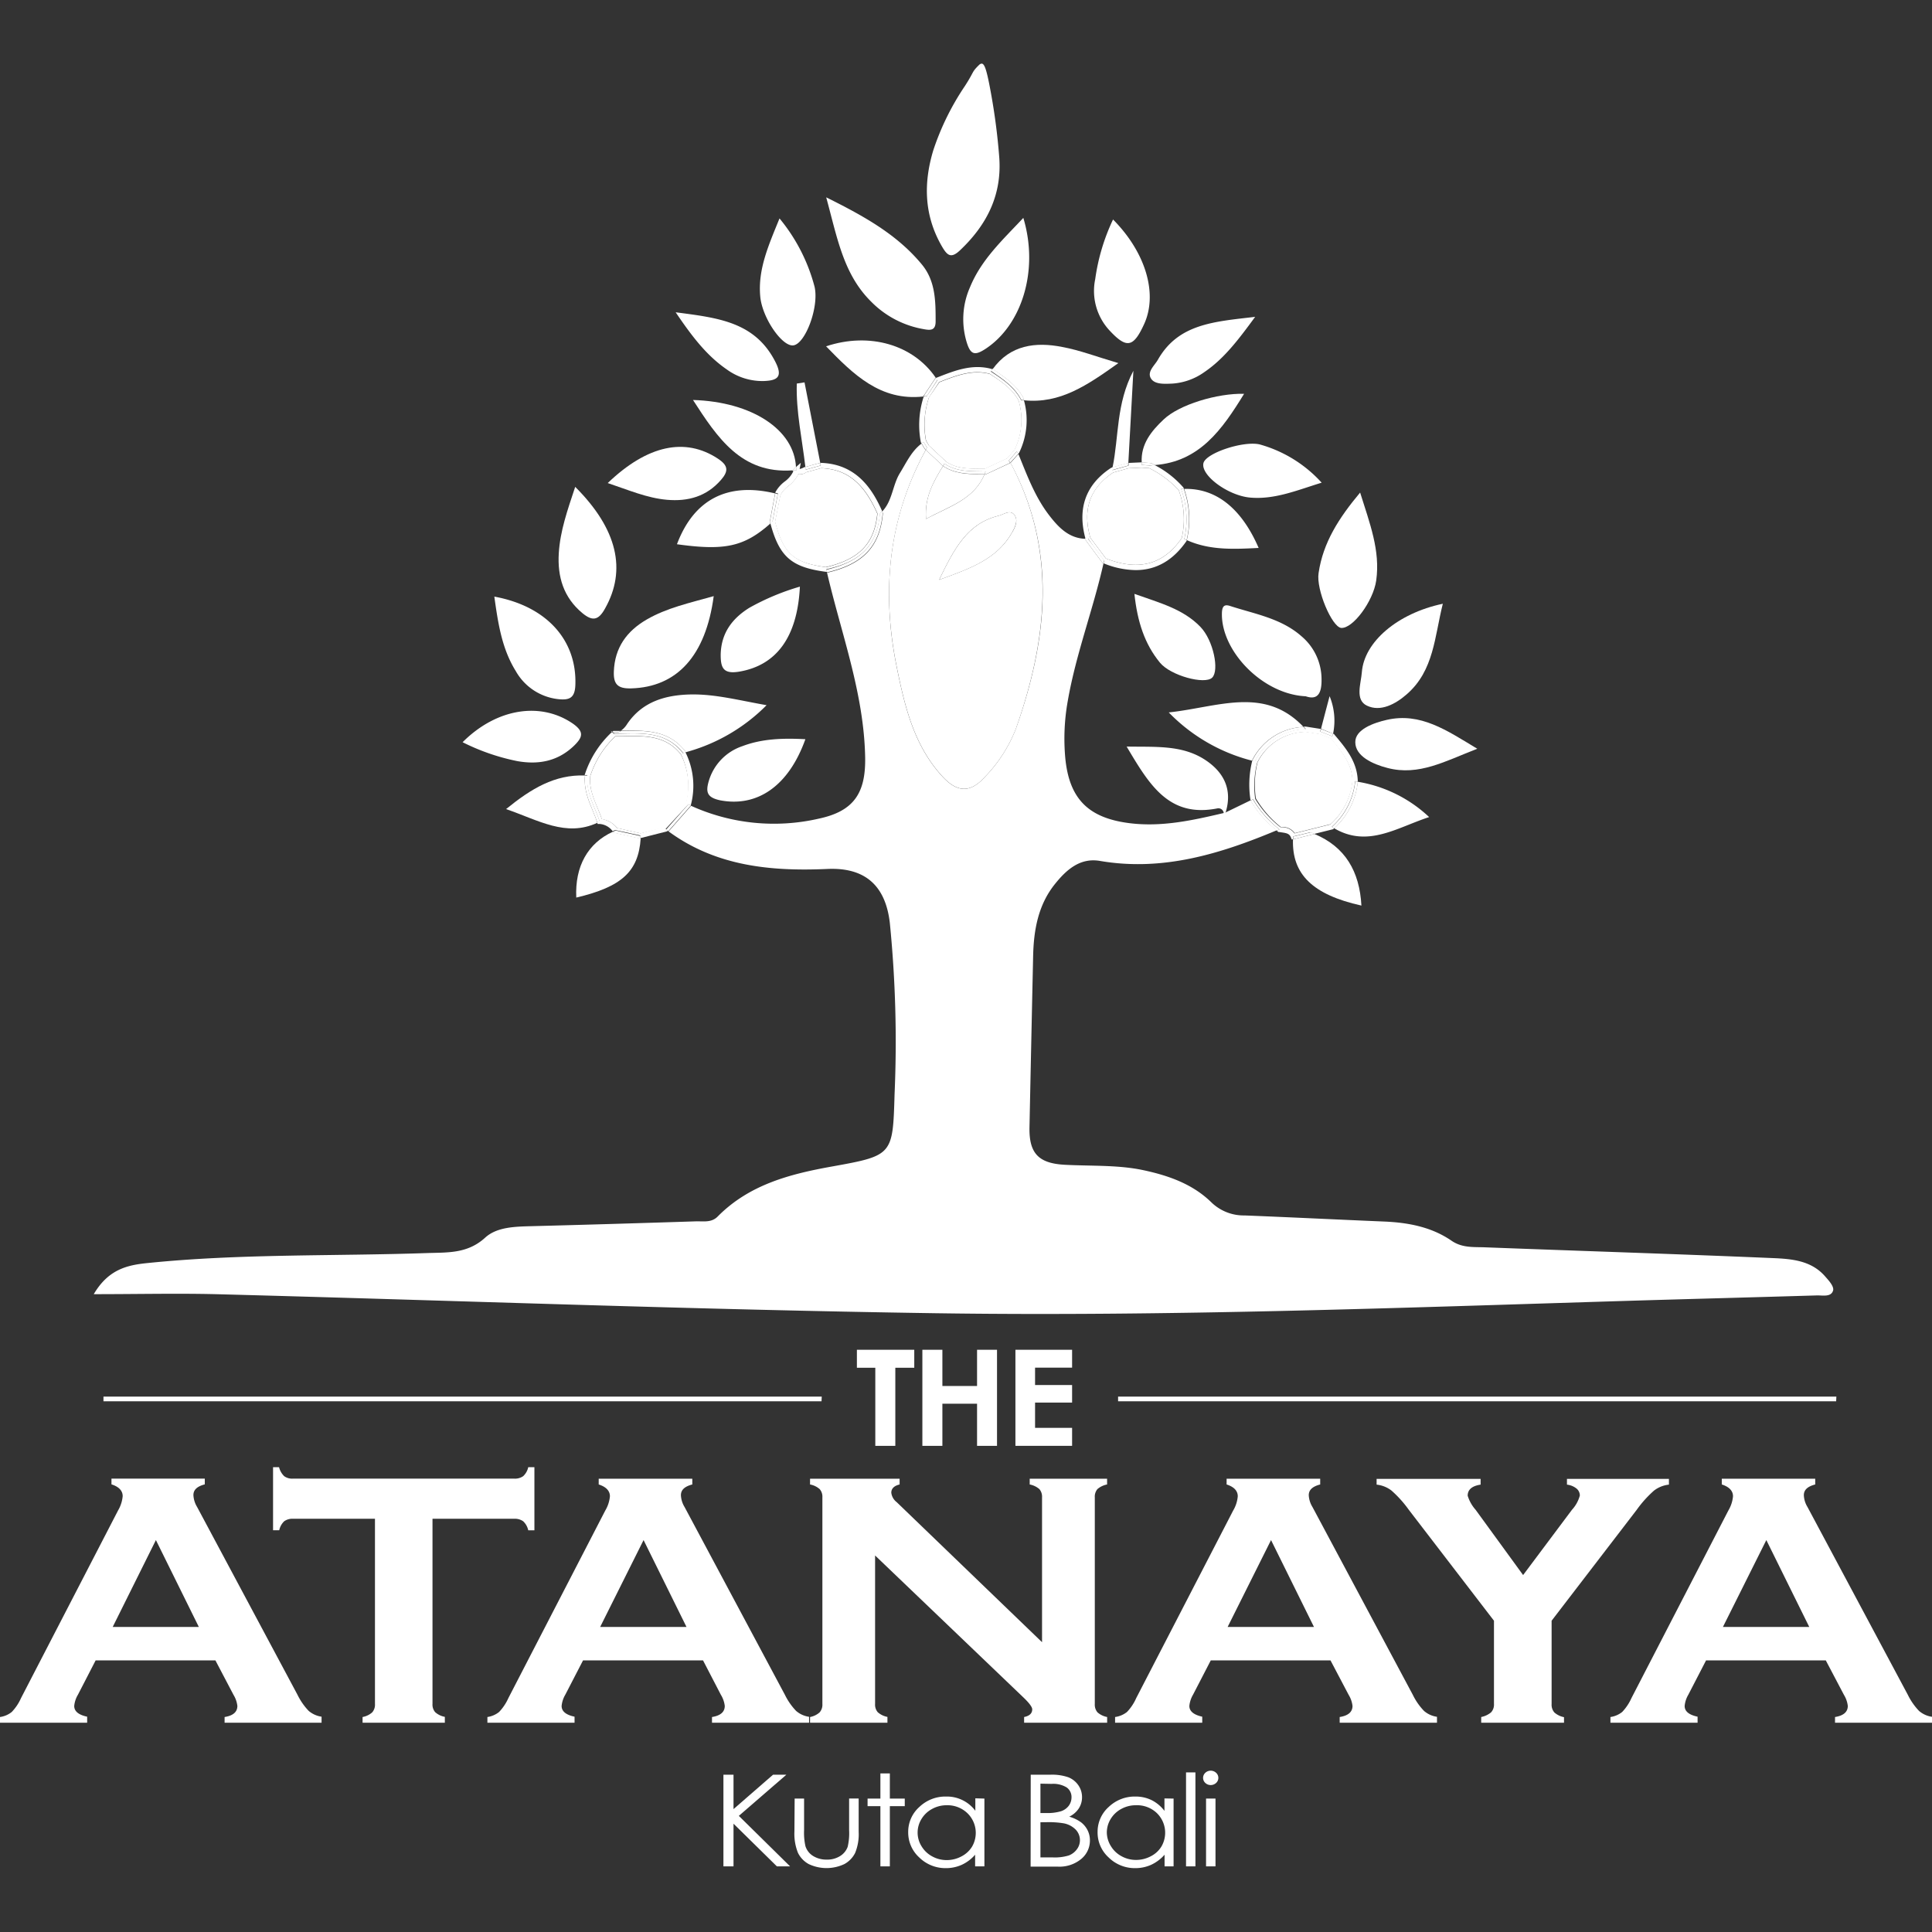 <svg id="Layer_1" data-name="Layer 1" xmlns="http://www.w3.org/2000/svg" viewBox="0 0 360 360"><rect x="0" y="0" width="360" height="360" fill="#333333" stroke="none"/><defs><style>.cls-1{fill:#fff;}</style></defs><title>atanaya-h-light</title><path class="cls-1" d="M153.08,261.11H19.28v-.87H153.12Z"/><path class="cls-1" d="M342.14,261.11H208.34v-.87H342.18Z"/><path class="cls-1" d="M173.12,83.05l3.21,3c1.83,1.25,3.95,1.28,6.21,1.31l1,0,4.15-1.94,1.38-1.6a12.72,12.72,0,0,0,.76-9.13c-1.15-2.22-3.2-3.59-5.38-5-3.27-.86-6.25.3-9.42,1.54h0L173.12,74a15.92,15.92,0,0,0-.56,8.1Z"/><path class="cls-1" d="M126.88,140.59c-2.82-3.56-6.64-3.48-10.68-3.39l-1.53,0a17.7,17.7,0,0,0-4.69,7.44c-.22,2.09.56,4,1.39,6,.27.63.54,1.29.77,2A4.5,4.5,0,0,1,115,154.3l4.39,1,4.49-1.13,4-4.51A13.09,13.09,0,0,0,126.88,140.59Z"/><path class="cls-1" d="M206.06,104.06c6.11,2.4,10.74,1.15,14.14-3.79a15.81,15.81,0,0,0-.55-8.91,18.61,18.61,0,0,0-5.54-4.14l-1.39-.08-2.42.11-2.89.81c-4.34,2.89-5.73,6.86-4.25,12.12Z"/><path class="cls-1" d="M183.76,88.36h-.3c-2,4.75-6.58,6-10.91,8.34-.29-4.15,1.44-7,3.17-9.87v0l-3.21-3c-7,12.77-8.29,26.31-5.41,40.46,1.5,7.37,3.2,14.6,8.5,20.38,2.65,2.88,5.09,3.23,7.89.13a27,27,0,0,0,5.81-9c5.86-16.66,7.7-33.25-1-49.55l0,0Zm5.37,7.74c.59,1,0,2.24-.61,3.23-2.78,4.81-7.56,6.55-13.53,8.71,2.83-5.82,5.24-10.49,11.06-11.93C187.07,95.86,188.34,94.8,189.13,96.1Z"/><path class="cls-1" d="M163.47,95.7c-2.54-5.73-5.68-8.27-10.48-8.46l-2.73.75-.18.1a2.15,2.15,0,0,1-1.37.3,6.05,6.05,0,0,1-1.83,2.18,5.8,5.8,0,0,0-1.47,1.64l-1,5c1.57,6,3.45,7.66,9.47,8.46C160.14,104.19,162.91,101.3,163.47,95.7Z"/><path class="cls-1" d="M238.65,154.09l.35,0a2.84,2.84,0,0,1,2.27,1.15l6.66-1.66a12.48,12.48,0,0,0,4.1-8.1c-.08-3.18-2-5.48-4-7.9l-2.09-.82-2.61-.4a10.24,10.24,0,0,0-9,5.67,17.42,17.42,0,0,0-.32,6.73A19.47,19.47,0,0,0,238.65,154.09Z"/><path class="cls-1" d="M179,46.53c5-4.77,7.73-10.36,7.19-17.29a117.12,117.12,0,0,0-1.56-12c-.94-5.16-1.33-5.76-2.11-5.22-1.55,1.5-.89,1.17-2.72,4a48.61,48.61,0,0,0-5.9,12c-1.86,6.19-1.7,12.19,1.63,17.92C176.53,47.65,177.24,48.25,179,46.53Z"/><path class="cls-1" d="M340.06,237.81c-2.63-3-6.35-3.24-9.9-3.39-17.82-.76-35.65-1.32-53.47-2-2.09-.08-4.23.14-6.22-1.23-3.78-2.6-8.17-3.4-12.7-3.58-8.62-.36-17.24-.79-25.87-1.13a8.65,8.65,0,0,1-6.18-2.44c-3.49-3.42-8-5-12.7-6s-9.73-.74-14.61-1-6.68-2.12-6.58-7q.33-16,.68-31.93c.11-4.82.94-9.5,4.06-13.38,2.11-2.63,4.66-4.95,8.39-4.31,11.69,2,22.41-1.3,32.95-5.71a19.59,19.59,0,0,1-4.88-5.58h0l-4.66,2.26-.33.1c-5.86,1.38-11.72,2.69-17.84,1.86-7.41-1-10.94-4.52-11.69-12a39.74,39.74,0,0,1,.45-10.72c1.52-8.76,4.74-17.08,6.68-25.73l-.07,0-.13,0-3.21-4.34a1.24,1.24,0,0,1,0-.16c-3.12-.11-5.05-2.19-6.8-4.47-2.6-3.41-4.07-7.4-5.66-11.32l-1.48,1.65c8.75,16.3,6.91,32.89,1,49.55a27,27,0,0,1-5.81,9c-2.8,3.1-5.24,2.75-7.89-.13-5.3-5.78-7-13-8.5-20.38-2.88-14.15-1.55-27.69,5.41-40.46l-.19-.18-.6-1c-1.87,1.41-2.81,3.52-4,5.45-1.41,2.26-1.4,5.21-3.33,7.2,0,.06,0,.11.07.17l.06.11,0,.13c-.56,6.14-3.67,9.43-10.4,11,2.66,11.41,6.88,22.47,7.1,34.4.12,6.62-2.08,10-8.54,11.4a37.37,37.37,0,0,1-23.9-2.37v0l-4.19,4.77c8.83,6.48,19,7.46,29.52,7,7-.34,10.9,3,11.71,10.08a223.36,223.36,0,0,1,.88,31.89c-.33,11.32-.31,11.43-11.6,13.46-7.9,1.41-15.48,3.38-21.36,9.33-1.17,1.19-2.68.86-4.08.9q-15.3.5-30.62.9c-3.07.08-6.45.14-8.64,2.15-3.29,3-7,2.73-10.83,2.86-17.38.6-34.81.09-52.16,1.87-3.72.38-7.22,1.18-9.93,5.79,8.12,0,15.4-.17,22.68,0,44.71,1.18,89.42,2.89,134.14,3.55,43.15.63,86.29-1,129.43-2.32,11.64-.35,23.29-.65,34.94-1,1.07,0,2.63.33,2.93-1C341.69,239.58,340.7,238.54,340.06,237.81Z"/><path class="cls-1" d="M164,95.61a4.27,4.27,0,0,0,.38-.36c-1.82-4.11-4.77-8.78-11.41-9h-.11l.09.49-2.81.78c0-.16,0-.33-.05-.5l-.15,0-.28.14a2.58,2.58,0,0,1-.66.23l.22-1.15-.88.77c0,.19,0,.37,0,.57h.09l-.09.08v-.07l-.73,0-.05,0,.27.22a5,5,0,0,1-1.6,1.91,6.3,6.3,0,0,0-1.75,2l0,.11.48.11-1,5.17-.42.37c1.67,6.26,3.94,8.23,10.36,9.07H154l.09,0h0l-.12-.48C160.51,104.64,163.43,101.57,164,95.61ZM144.45,97.2l1-5a5.8,5.8,0,0,1,1.47-1.64,6.05,6.05,0,0,0,1.83-2.18,2.15,2.15,0,0,0,1.37-.3l.18-.1,2.73-.75c4.8.19,7.94,2.73,10.48,8.46-.56,5.6-3.33,8.49-9.55,10C147.9,104.86,146,103.17,144.45,97.2Z"/><path class="cls-1" d="M164.47,95.66l0-.13-.06-.11c0-.06-.05-.11-.07-.17a4.27,4.27,0,0,1-.38.36c-.55,6-3.47,9-10,10.56l.12.48C160.8,105.09,163.91,101.8,164.47,95.66Z"/><path class="cls-1" d="M115.73,136.2l-1.26,0h-.2l-.11.11A1.73,1.73,0,0,0,115.73,136.2Z"/><path class="cls-1" d="M128.27,149.87c.15.08.31.14.46.21l0-.08a14,14,0,0,0-1-9.81l-.48.14c-3.4-4.35-8.23-3.62-12.84-3.61l-.4-.3a18.66,18.66,0,0,0-5.07,8v0h.5c-.35,3.16,1.34,5.79,2.28,8.61-.15.08-.31.13-.46.2l.1.3h.36a3.35,3.35,0,0,1,2.44,1.35c.16-.07.32-.15.49-.21l4.65,1c0,.18,0,.34,0,.51h0l5-1.27.14-.15c-.14-.11-.28-.19-.41-.3Zm-8.92,5.4-4.39-1a4.5,4.5,0,0,0-2.82-1.66c-.23-.67-.5-1.33-.77-2-.83-2-1.61-3.93-1.39-6a17.7,17.7,0,0,1,4.69-7.44l1.53,0c4-.09,7.86-.17,10.68,3.39a13.09,13.09,0,0,1,.93,9l-4,4.51Z"/><path class="cls-1" d="M128.73,150.08c-.15-.07-.31-.13-.46-.21l-4.15,4.71c.13.11.27.19.41.3l4.19-4.77Z"/><path class="cls-1" d="M238.42,154.56l-.51.21.19.17.1.09.13,0,.53.08c.88.13,1.4.23,1.68.92l.16.4.28-.07c0-.17,0-.34,0-.51l3.18-.76c.26.09.5.19.75.29l3.51-.87.1-.09.09-.1c-.15-.09-.29-.16-.44-.26a13.21,13.21,0,0,0,4.34-8.51l.49.1s0-.07,0-.11c-.09-3.59-2.22-6.13-4.29-8.58l-.15-.19-.19-.07c0,.16-.07.32-.11.49l-2.26-.89.12-.47-2.8-.44h0l-.41,0c.14.15.29.3.43.46a10.75,10.75,0,0,0-9.51,6l-.48-.14h0A18.35,18.35,0,0,0,233,149l.05.15.45-.22A19.8,19.8,0,0,0,238.42,154.56Zm-4.15-12.48a10.24,10.24,0,0,1,9-5.67l2.61.4,2.09.82c2,2.42,4,4.72,4,7.9a12.48,12.48,0,0,1-4.1,8.1l-6.66,1.66a2.84,2.84,0,0,0-2.27-1.15l-.35,0a19.47,19.47,0,0,1-4.7-5.28A17.42,17.42,0,0,1,234.27,142.08Z"/><path class="cls-1" d="M237.91,154.77l.51-.21a19.8,19.8,0,0,1-4.95-5.6l-.45.22h0A19.59,19.59,0,0,0,237.91,154.77Z"/><path class="cls-1" d="M172.73,83.38c-.08.14-.15.29-.23.44l3.21,3v0l.27-.43c2.34,1.6,5,1.38,7.67,1.46-.06.18-.14.33-.2.5h.3l4.46-2.09,0,0-.23-.43,1.5-1.74.21.52.17-.19.07-.12a13.88,13.88,0,0,0,.87-9.7l-.51,0c-1.26-2.46-3.46-3.91-5.66-5.37.1-.15.2-.27.3-.41h0l-.15-.07c-3.65-1-6.94.33-10.11,1.57l-.29.11.29.42-2,3-.55.05a17,17,0,0,0-.53,8.52l.12.21c.12-.1.24-.2.37-.29Zm.39-9.34L175,71.19h0c3.17-1.24,6.15-2.4,9.42-1.54,2.18,1.45,4.23,2.82,5.38,5a12.72,12.72,0,0,1-.76,9.13l-1.38,1.6-4.15,1.94-1,0c-2.26,0-4.38-.06-6.21-1.31l-3.21-3-.56-.91A15.92,15.92,0,0,1,173.12,74Z"/><path class="cls-1" d="M188,85.82l.23.43,1.48-1.65-.21-.52Z"/><path class="cls-1" d="M172.5,83.82c.08-.15.15-.3.23-.44l-.65-1.07c-.13.09-.25.19-.37.29l.6,1Z"/><path class="cls-1" d="M205.75,104.48l-.12.48a16.15,16.15,0,0,0,6,1.27c3.84,0,7-1.83,9.5-5.48l0-.1c-.15-.06-.31-.11-.46-.18a16.45,16.45,0,0,0-.58-9.37h.52s0-.11-.05-.16l-.09-.14a18,18,0,0,0-5.3-4.13c-.3,0-.6.06-.92.07l-1.5-.09c0-.17,0-.33,0-.5l-2.46.11,0,.5-3,.85c0-.18.07-.37.11-.55l-.25.07-.14.06c-4.71,3.11-6.3,7.55-4.74,13.21.17,0,.34,0,.52,0C203.71,101.77,204.73,103.12,205.75,104.48Zm1.66-16.42,2.89-.81,2.42-.11,1.39.08a18.61,18.61,0,0,1,5.54,4.14,15.81,15.81,0,0,1,.55,8.91c-3.4,4.94-8,6.19-14.14,3.79l-2.9-3.88C201.68,94.92,203.07,91,207.41,88.06Z"/><path class="cls-1" d="M205.43,104.89l.13,0,.07,0,.12-.48c-1-1.36-2-2.71-3.05-4.07-.18,0-.35,0-.52,0a1.24,1.24,0,0,0,0,.16Z"/><path class="cls-1" d="M172,61.31c1.23.23,2.33.4,2.34-1.39,0-3.75,0-7.51-2.54-10.61-4.56-5.53-10.59-8.94-17.85-12.54,2.07,7.55,3.19,14.29,8.35,19.41A18,18,0,0,0,172,61.31Z"/><path class="cls-1" d="M242.55,118.59c-3.8-3.38-8.72-4.17-13.32-5.67-1.06-.35-1.49,0-1.54,1.23-.26,7.09,7.55,15.22,15.61,15.59,2.32.8,3-.68,2.95-3.22A10.48,10.48,0,0,0,242.55,118.59Z"/><path class="cls-1" d="M114.38,125.15c-.08,2.33.7,3.2,3.26,3.12,8.45-.25,13.86-6,15.35-17.19-4.53,1.28-8.72,2.18-12.47,4.35S114.54,120.69,114.38,125.15Z"/><path class="cls-1" d="M180.2,64c.69,2.11,1.5,2.25,3.35,1.06,6.88-4.44,10.07-14.72,7.13-24.46-3.84,4.1-7.82,7.75-9.93,12.91A14.76,14.76,0,0,0,180.2,64Z"/><path class="cls-1" d="M249.89,117c2.16.2,6-4.94,6.55-8.85.78-5.58-1.21-10.63-3-16.37-3.94,4.71-6.91,9.3-7.74,15C245.21,109.85,248.18,116.79,249.89,117Z"/><path class="cls-1" d="M108.5,114.23c1.86,1.54,3,1.43,4.25-.86,4-7.11,2.36-14.74-5.57-22.65-1.43,4.31-2.81,8.21-3.06,12.39C103.86,107.48,105,111.31,108.5,114.23Z"/><path class="cls-1" d="M114.16,136.33a2.31,2.31,0,0,1-.41-.16l.32.25.05-.06Z"/><path class="cls-1" d="M127.7,140l.06.09,0,.08a33.46,33.46,0,0,0,15.08-8.77c-5.14-.9-9.51-2.07-14.07-2-4.73.09-9.08,1.31-11.92,5.52a4.17,4.17,0,0,1-1.15,1.23h.45C120.3,136.11,124.57,136,127.7,140Z"/><path class="cls-1" d="M127.31,140.33l.48-.14,0-.08-.06-.09c-3.13-4-7.4-3.91-11.52-3.82h-.45a1.73,1.73,0,0,1-1.57.13l0,0-.05.06.4.3C119.08,136.71,123.91,136,127.31,140.33Z"/><path class="cls-1" d="M104.06,130.28c2.06.21,3.07-.22,3.15-2.68.29-8.28-5.31-14.64-15.1-16.43.69,4.9,1.38,9.67,4,13.88A10.38,10.38,0,0,0,104.06,130.28Z"/><path class="cls-1" d="M254.71,131.49c2.52,1.21,5.32-.28,7.44-2.14,5.07-4.43,5.15-10.73,6.7-16.85-8.42,1.77-14.67,7.1-15.09,12.77C253.6,127.39,252.44,130.41,254.71,131.49Z"/><path class="cls-1" d="M213.21,60.35c2.54-5.61.3-13.29-5.81-19.45A38,38,0,0,0,204.08,52a10.83,10.83,0,0,0,2.63,9.54C209.92,65,211.19,64.79,213.21,60.35Z"/><path class="cls-1" d="M147.78,64.36c2.25-.19,4.88-7.15,4-10.94a33.16,33.16,0,0,0-6.53-12.72c-2.06,5.06-4.05,9.5-3.59,14.53C142,59.16,145.67,64.54,147.78,64.36Z"/><path class="cls-1" d="M242.89,135.45c-7.29-7.68-15.94-3.68-25.11-2.7a33,33,0,0,0,15.55,9l0-.1A11.24,11.24,0,0,1,242.89,135.45Z"/><path class="cls-1" d="M243.32,135.91c-.14-.16-.29-.31-.43-.46a11.24,11.24,0,0,0-9.52,6.21l0,.1.48.14A10.75,10.75,0,0,1,243.32,135.91Z"/><path class="cls-1" d="M190.77,74.31l.06.28c6.71.68,11.74-2.79,17.56-6.93-4.16-1.23-7.23-2.41-10.42-3-5-1-9.74-.39-13,4.12C187.22,70.27,189.47,71.78,190.77,74.31Z"/><path class="cls-1" d="M190.32,74.54l.51,0-.06-.28c-1.3-2.53-3.55-4-5.81-5.55-.1.14-.2.26-.3.41C186.86,70.63,189.06,72.08,190.32,74.54Z"/><path class="cls-1" d="M258.39,134.14c-2.42.55-5.89,1.78-5.85,4.16,0,2.61,3.24,4.09,6,4.8,5.86,1.53,10.75-1.28,16.73-3.58C269.54,136.07,264.69,132.7,258.39,134.14Z"/><path class="cls-1" d="M224.24,86.31c-.52,2.27,4.6,6.06,8.74,6.41,4.57.39,8.7-1.37,13.29-2.78a24.36,24.36,0,0,0-11.55-7.13C231.65,82.1,224.67,84.43,224.24,86.31Z"/><path class="cls-1" d="M107.06,138.86c1.49-1.49,1.83-2.5-.28-4-6-4.15-14.23-2.91-20.58,3.44a40.2,40.2,0,0,0,10.13,3.51C100.34,142.54,104,141.87,107.06,138.86Z"/><path class="cls-1" d="M134.34,89.43c1.44-1.65,1.39-2.69-.62-4-6-3.92-13-2.58-20.48,4.58,3.89,1.3,7.3,2.79,11.05,3.12C128.21,93.47,131.65,92.52,134.34,89.43Z"/><path class="cls-1" d="M134.29,122c0,2.37.43,3.66,3.45,3.15,6.86-1.16,10.84-6.33,11.31-15.84a44.89,44.89,0,0,0-9.4,3.93C136.41,115.25,134.36,118,134.29,122Z"/><path class="cls-1" d="M216.15,123.49c2,2.42,8.36,4.12,9.72,2.78s.24-6.94-2.19-9.46c-3.2-3.32-7.51-4.45-12.3-6.15C211.94,115.85,213.28,120,216.15,123.49Z"/><path class="cls-1" d="M224.44,141.51c-4.27-2.72-9.09-2.3-14.51-2.4,4.18,7,7.8,13.3,16.87,11.53a1,1,0,0,1,1.23.9l.33-.1C229.73,147.07,228,143.8,224.44,141.51Z"/><path class="cls-1" d="M143.43,97.24l1-5.3c-8.85-2.13-15.14,1.11-18.29,9.47,8.88,1.24,12.5.47,17.36-3.82a2.33,2.33,0,0,0-.07-.25Z"/><path class="cls-1" d="M144.93,92.05l-.48-.11-1,5.3,0,.1a2.33,2.33,0,0,1,.07.25l.42-.37Z"/><path class="cls-1" d="M132.05,145.61c-.57,2-.3,3,2.16,3.52,6.9,1.31,12.74-2.66,15.86-11.39-4.06-.21-8-.13-11.75,1.3A9.75,9.75,0,0,0,132.05,145.61Z"/><path class="cls-1" d="M172.25,73.54l2.1-3.17h0c-4.19-6.13-12.33-8.53-20.42-5.84,5.08,5.23,10.12,10.25,18.15,9.35l.08-.23Z"/><path class="cls-1" d="M174.68,70.78l-.29-.42h0l-2.1,3.17-.05.1-.08.23.55-.05Z"/><path class="cls-1" d="M214.49,86.29l.68.37c8.37-.64,12.57-6.64,16.65-13.28-4.95-.13-12.09,2-15,4.79-2.26,2.13-4.27,4.57-4.08,8h0Z"/><path class="cls-1" d="M214.25,86.73c.32,0,.62,0,.92-.07l-.68-.37-1.76-.15h0c0,.17,0,.33,0,.5Z"/><path class="cls-1" d="M129.13,74.53c4.56,7.06,9,13.75,18.48,13.12l.71-.61C148,80.12,140.21,74.87,129.13,74.53Z"/><path class="cls-1" d="M148.32,87l-.71.61.73,0C148.34,87.41,148.32,87.23,148.32,87Z"/><path class="cls-1" d="M148.43,87.6h-.09v.07Z"/><path class="cls-1" d="M135.44,68.85A11.26,11.26,0,0,0,142.31,71c2.52-.09,3.64-.73,2.14-3.63-3.83-7.45-10.75-8.15-18.55-9.18C128.9,62.62,131.62,66.22,135.44,68.85Z"/><path class="cls-1" d="M218.39,71.48a11.57,11.57,0,0,0,6-2.13c3.61-2.45,6.22-5.84,9.49-10.31-7.64.9-14.31,1.27-18.13,8-.61,1.07-2,2.18-1.33,3.41S217,71.53,218.39,71.48Z"/><path class="cls-1" d="M266.3,152.25A25.39,25.39,0,0,0,253,145.67a13.64,13.64,0,0,1-4.39,8.67C254.87,158,260.22,154.24,266.3,152.25Z"/><path class="cls-1" d="M248.19,154.08c.15.1.29.17.44.26a13.64,13.64,0,0,0,4.39-8.67l-.49-.1A13.21,13.21,0,0,1,248.19,154.08Z"/><path class="cls-1" d="M110.45,151.06c-.84-2-1.7-4.14-1.45-6.56-5.63-.2-10,2.44-14.7,6.26,6.08,2.1,11.16,5.26,17,2.56v0C111.06,152.53,110.75,151.78,110.45,151.06Z"/><path class="cls-1" d="M109.5,144.51H109c-.25,2.42.61,4.52,1.45,6.56.3.72.61,1.47.86,2.22v0c.15-.07.31-.12.46-.2C110.84,150.3,109.15,147.67,109.5,144.51Z"/><path class="cls-1" d="M221.16,100.57l0,.08c4.26,1.91,8.73,1.69,13.37,1.45-3.22-7.44-8-11.17-13.89-11A16.82,16.82,0,0,1,221.16,100.57Z"/><path class="cls-1" d="M220.67,100.47c.15.07.31.12.46.18l0-.08a16.82,16.82,0,0,0-.55-9.48h-.52A16.45,16.45,0,0,1,220.67,100.47Z"/><path class="cls-1" d="M253.68,168.74c-.35-6.36-3-10.94-8.75-13.34l-4,1C240.71,162.89,244.58,166.72,253.68,168.74Z"/><path class="cls-1" d="M241,155.87c0,.17,0,.34,0,.51l4-1c-.25-.1-.49-.2-.75-.29Z"/><path class="cls-1" d="M114.34,155.1l-.12-.13c-4.69,2.14-7.11,6.45-6.84,12.28,8.46-2,11.58-4.84,12-11l-4.88-1.08Z"/><path class="cls-1" d="M114.71,154.76c-.17.06-.33.14-.49.21l.12.13.11.11,4.88,1.08c0-.17,0-.33,0-.51Z"/><path class="cls-1" d="M210.25,86.25c.3-5.39.6-10.81.94-17.16-3.24,6.16-2.69,12.27-3.88,18l2.89-.8Z"/><path class="cls-1" d="M210.22,86.75l0-.5h-.05l-2.89.8c0,.18-.07.37-.11.55Z"/><path class="cls-1" d="M149.91,71.25l-1.44.22c-.16,5.22,1,10.36,1.6,15.54l2.77-.77Q151.37,78.74,149.91,71.25Z"/><path class="cls-1" d="M152.93,86.73l-.09-.49-2.77.77c0,.17,0,.34.05.5Z"/><path class="cls-1" d="M248.4,136.72a12,12,0,0,0-.65-7c-.53,2-1.07,4.06-1.6,6.09h.06Z"/><path class="cls-1" d="M248.29,137.21c0-.17.07-.33.11-.49l-2.19-.86h-.06l-.12.47Z"/><path class="cls-1" d="M172.55,96.69c4.33-2.36,8.95-3.59,10.91-8.34l-.94,0c-2.29,0-4.67-.07-6.8-1.51C174,89.66,172.26,92.54,172.55,96.69Z"/><path class="cls-1" d="M183.46,88.35c.06-.17.14-.32.2-.5-2.64-.08-5.33.14-7.67-1.46l-.27.43c2.13,1.44,4.51,1.48,6.8,1.51Z"/><path class="cls-1" d="M186.05,96.11c-5.82,1.44-8.23,6.11-11.06,11.93,6-2.16,10.75-3.9,13.53-8.71.58-1,1.2-2.25.61-3.23C188.34,94.8,187.07,95.86,186.05,96.11Z"/><path class="cls-1" d="M159.67,251.51h10.69v3.35h-3.53v14.55H163.1V254.86h-3.43Z"/><path class="cls-1" d="M171.87,251.51h3.73v6.75h6.46v-6.75h3.72v17.9h-3.72v-7.85H175.6v7.85h-3.73Z"/><path class="cls-1" d="M189.21,251.51h10.56v3.33h-6.9v3.24h6.9v3.27h-6.9v4.71h6.9v3.35H189.21Z"/><path class="cls-1" d="M40.14,309.39H17.82l-3.3,6.4a5,5,0,0,0-.69,2.09c0,1,.81,1.66,2.41,2V321H0v-1.06A4.45,4.45,0,0,0,2.19,319a9,9,0,0,0,1.73-2.59L22,281.45a6.36,6.36,0,0,0,.86-2.66c0-1-.69-1.76-2.09-2.2v-1.07H38.16v1.07c-1.41.37-2.12,1-2.12,2a4.68,4.68,0,0,0,.68,2.2l18.71,35a11.85,11.85,0,0,0,2.08,3,4.72,4.72,0,0,0,2.41,1.09V321H41.85v-1.06c1.59-.25,2.38-.94,2.38-2.07a5.06,5.06,0,0,0-.72-2.06Zm-3.09-6.23-8-16.19L21,303.16Z"/><path class="cls-1" d="M80.59,283v34.48a2.17,2.17,0,0,0,.5,1.56,3.71,3.71,0,0,0,1.8.87V321H67.56v-1.06a3.67,3.67,0,0,0,1.8-.87,2.17,2.17,0,0,0,.51-1.56V283H54.62a2.65,2.65,0,0,0-1.66.46,3.25,3.25,0,0,0-.93,1.68H50.88V273.39H52a3.52,3.52,0,0,0,.95,1.67,2.51,2.51,0,0,0,1.64.46H95.8a2.64,2.64,0,0,0,1.69-.46,3.22,3.22,0,0,0,.94-1.67h1.15v11.76H98.43a3.26,3.26,0,0,0-.94-1.68A2.7,2.7,0,0,0,95.8,283Z"/><path class="cls-1" d="M131,309.39H108.64l-3.31,6.4a5.1,5.1,0,0,0-.68,2.09c0,1,.8,1.66,2.41,2V321H90.82v-1.06A4.49,4.49,0,0,0,93,319a9.19,9.19,0,0,0,1.73-2.59l18.05-34.94a6.26,6.26,0,0,0,.87-2.66c0-1-.7-1.76-2.09-2.2v-1.07H129v1.07c-1.42.37-2.12,1-2.12,2a4.57,4.57,0,0,0,.68,2.2l18.7,35a11.82,11.82,0,0,0,2.09,3,4.69,4.69,0,0,0,2.41,1.09V321H132.67v-1.06c1.58-.25,2.38-.94,2.38-2.07a5.06,5.06,0,0,0-.72-2.06Zm-3.08-6.23-8-16.19-8.09,16.19Z"/><path class="cls-1" d="M163.06,289.84v27.65a2.17,2.17,0,0,0,.5,1.56,3.76,3.76,0,0,0,1.8.87V321H150.94v-1.06a3.67,3.67,0,0,0,1.79-.87,2.17,2.17,0,0,0,.51-1.56V279a2.14,2.14,0,0,0-.51-1.53,3.76,3.76,0,0,0-1.79-.86v-1.07h16.69v1.07c-1,.24-1.55.75-1.55,1.53a2.6,2.6,0,0,0,1,1.76L194.17,306V279a2.18,2.18,0,0,0-.5-1.53,3.86,3.86,0,0,0-1.8-.86v-1.07h14.42v1.07a3.86,3.86,0,0,0-1.8.86A2.18,2.18,0,0,0,204,279v38.51a2.21,2.21,0,0,0,.5,1.56,3.76,3.76,0,0,0,1.8.87V321H190.83v-1.06c1-.2,1.51-.68,1.51-1.43q0-.67-1.77-2.34Z"/><path class="cls-1" d="M247.92,309.39H225.61l-3.31,6.4a5.1,5.1,0,0,0-.68,2.09q0,1.47,2.4,2V321H207.78v-1.06A4.53,4.53,0,0,0,210,319a9,9,0,0,0,1.72-2.59l18.06-34.94a6.22,6.22,0,0,0,.86-2.66c0-1-.69-1.76-2.08-2.2v-1.07H246v1.07c-1.42.37-2.13,1-2.13,2a4.6,4.6,0,0,0,.69,2.2l18.7,35a11.57,11.57,0,0,0,2.09,3,4.69,4.69,0,0,0,2.41,1.09V321H249.63v-1.06c1.59-.25,2.39-.94,2.39-2.07a5.06,5.06,0,0,0-.72-2.06Zm-3.08-6.23-8-16.19-8.09,16.19Z"/><path class="cls-1" d="M289.12,302v15.53a2.18,2.18,0,0,0,.52,1.57,3.86,3.86,0,0,0,1.79.87V321H276v-1.06a4.09,4.09,0,0,0,1.84-.87,2.11,2.11,0,0,0,.54-1.57V302l-15.87-20.67a21.23,21.23,0,0,0-3.22-3.58,5.46,5.46,0,0,0-2.78-1.11v-1.07h19.38v1.07c-1.6.24-2.41.93-2.41,2.06a7.08,7.08,0,0,0,1.48,2.63l8.85,12.16,9.1-12.16a6.37,6.37,0,0,0,1.47-2.66,1.68,1.68,0,0,0-.64-1.32,3.5,3.5,0,0,0-1.76-.71v-1.07h19v1.07a5.5,5.5,0,0,0-2.78,1.11,21.23,21.23,0,0,0-3.22,3.58Z"/><path class="cls-1" d="M340.21,309.39H317.9l-3.31,6.4a5.1,5.1,0,0,0-.68,2.09c0,1,.8,1.66,2.41,2V321H300.08v-1.06a4.49,4.49,0,0,0,2.19-.94,9.19,9.19,0,0,0,1.73-2.59l18.05-34.94a6.26,6.26,0,0,0,.87-2.66c0-1-.7-1.76-2.09-2.2v-1.07h17.41v1.07c-1.42.37-2.12,1-2.12,2a4.57,4.57,0,0,0,.68,2.2l18.7,35a11.82,11.82,0,0,0,2.09,3,4.69,4.69,0,0,0,2.41,1.09V321H341.93v-1.06c1.58-.25,2.38-.94,2.38-2.07a5.06,5.06,0,0,0-.72-2.06Zm-3.08-6.23-8-16.19-8.09,16.19Z"/><path class="cls-1" d="M134.8,330.69h1.88v6.41l7.37-6.41h2.48l-8.86,7.67,9.55,9.41h-2.46l-8.08-7.95v7.95H134.8Z"/><path class="cls-1" d="M148.07,335.14h1.76V341a11.55,11.55,0,0,0,.25,3,3.32,3.32,0,0,0,1.44,1.84,4.68,4.68,0,0,0,2.53.67,4.49,4.49,0,0,0,2.49-.66,3.38,3.38,0,0,0,1.41-1.72,11.06,11.06,0,0,0,.27-3.1v-5.9H160v6.2a9.18,9.18,0,0,1-.66,3.94,4.82,4.82,0,0,1-2,2.07,7.75,7.75,0,0,1-6.65,0,4.78,4.78,0,0,1-2-2.09,9.51,9.51,0,0,1-.66-4Z"/><path class="cls-1" d="M164.05,330.45h1.76v4.69h2.78v1.41h-2.78v11.22h-1.76V336.55h-2.39v-1.41h2.39Z"/><path class="cls-1" d="M183.43,335.14v12.63H181.7V345.6a7.42,7.42,0,0,1-2.47,1.87,7.15,7.15,0,0,1-3,.63,6.93,6.93,0,0,1-4.95-2,6.28,6.28,0,0,1-2.05-4.73,6.19,6.19,0,0,1,2.08-4.67,7,7,0,0,1,5-1.94,6.61,6.61,0,0,1,5.43,2.65v-2.32Zm-7,1.24a5.58,5.58,0,0,0-2.71.67,5.13,5.13,0,0,0-2,1.87,4.81,4.81,0,0,0,0,5.11,5.14,5.14,0,0,0,2,1.89,5.52,5.52,0,0,0,2.67.68,5.77,5.77,0,0,0,2.73-.67,5,5,0,0,0,2-1.82,5.1,5.1,0,0,0-.86-6.25A5.35,5.35,0,0,0,176.42,336.38Z"/><path class="cls-1" d="M192.06,330.69h3.64a9.3,9.3,0,0,1,3.37.48,4.09,4.09,0,0,1,1.86,1.48,3.84,3.84,0,0,1,.69,2.22A3.79,3.79,0,0,1,201,337a4.38,4.38,0,0,1-1.76,1.51,7.11,7.11,0,0,1,2.21,1.06,4.32,4.32,0,0,1,1.21,1.48,4.21,4.21,0,0,1,.43,1.87,4.44,4.44,0,0,1-1.63,3.48,6.35,6.35,0,0,1-4.35,1.42h-5.07Zm1.81,1.67v5.47h1a8.89,8.89,0,0,0,2.83-.33,3,3,0,0,0,1.43-1,2.64,2.64,0,0,0,.53-1.59,2.19,2.19,0,0,0-.89-1.84,4.76,4.76,0,0,0-2.82-.67Zm0,7.19v6.55h2.28a9,9,0,0,0,3-.36,3.35,3.35,0,0,0,1.51-1.15,2.79,2.79,0,0,0,.57-1.68,2.83,2.83,0,0,0-.8-2,4.27,4.27,0,0,0-2.21-1.16,17.33,17.33,0,0,0-3.28-.21Z"/><path class="cls-1" d="M218.68,335.14v12.63H217V345.6a7.56,7.56,0,0,1-2.48,1.87,7.14,7.14,0,0,1-3,.63,6.92,6.92,0,0,1-4.95-2,6.25,6.25,0,0,1-2.05-4.73,6.18,6.18,0,0,1,2.07-4.67,7,7,0,0,1,5-1.94,6.75,6.75,0,0,1,3,.67,6.87,6.87,0,0,1,2.39,2v-2.32Zm-7,1.24a5.58,5.58,0,0,0-2.71.67,5.13,5.13,0,0,0-2,1.87,4.85,4.85,0,0,0-.73,2.55A4.92,4.92,0,0,0,207,344a5.14,5.14,0,0,0,2,1.89,5.53,5.53,0,0,0,2.68.68,5.8,5.8,0,0,0,2.73-.67,4.92,4.92,0,0,0,2-1.82,5.1,5.1,0,0,0-.86-6.25A5.35,5.35,0,0,0,211.66,336.38Z"/><path class="cls-1" d="M221,330.26h1.75v17.51H221Z"/><path class="cls-1" d="M225.6,329.94a1.49,1.49,0,0,1,1,.39,1.28,1.28,0,0,1,0,1.9,1.49,1.49,0,0,1-1,.39,1.45,1.45,0,0,1-1-.39,1.28,1.28,0,0,1,0-1.9A1.45,1.45,0,0,1,225.6,329.94Zm-.87,5.2h1.76v12.63h-1.76Z"/></svg>